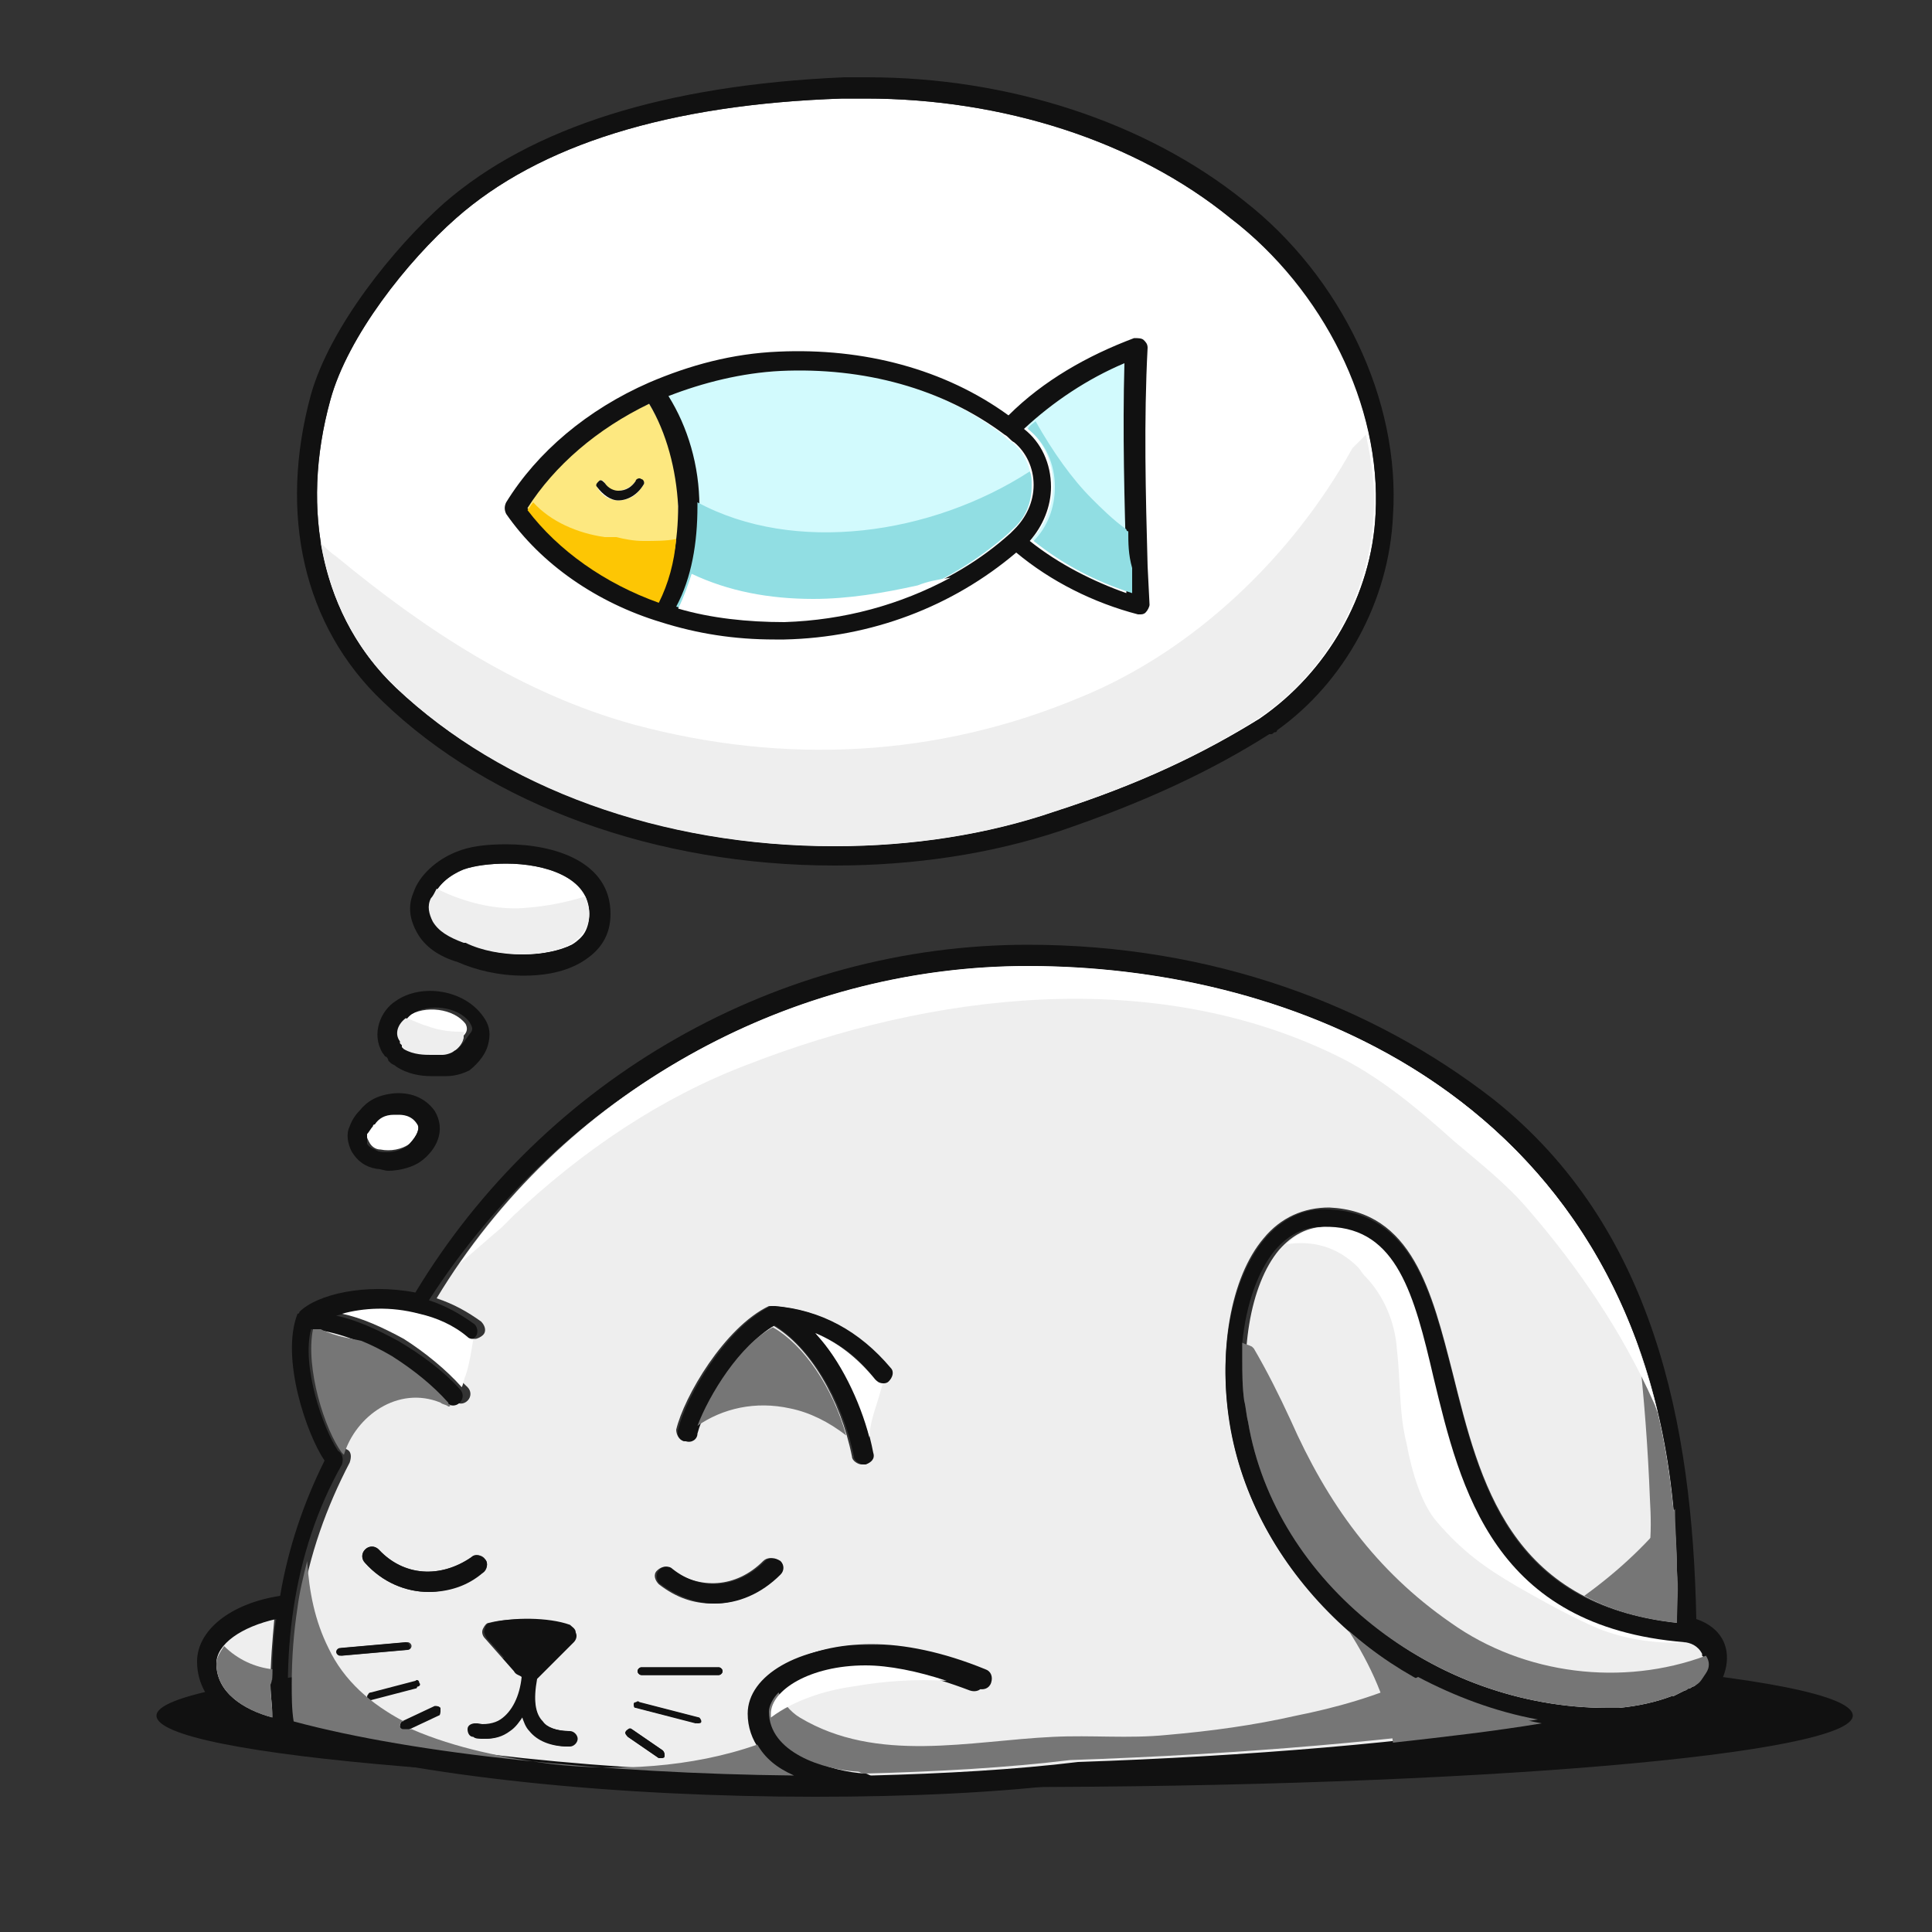 <?xml version="1.0" encoding="utf-8"?>
<!-- Generator: Adobe Illustrator 22.1.0, SVG Export Plug-In . SVG Version: 6.00 Build 0)  -->
<svg version="1.1" id="Layer_1" xmlns="http://www.w3.org/2000/svg" xmlns:xlink="http://www.w3.org/1999/xlink" x="0px" y="0px"
	 viewBox="0 0 100 100" style="enable-background:new 0 0 100 100;" xml:space="preserve">
<rect x="0" y="0" width="100" height="100" fill="#333333" stroke="none"/>
<style type="text/css">
	.st0{fill:#111111;}
	.st1{fill:#EEEEEE;}
	.st2{fill:#767676;}
	.st3{fill:#FFFFFF;}
	.st4{fill:#D2FAFD;}
	.st5{fill:#FDE880;}
	.st6{fill:#91DEE3;}
	.st7{fill:#FDC604;}
</style>
<path class="st0" d="M95.9,88.8c0,2-19.6,3.7-43.9,3.7c-24.2,0-43.9-1.6-43.9-3.7c0-2,19.6-3.7,43.9-3.7
	C76.3,85.1,95.9,86.7,95.9,88.8z"/>
<g>
	<path class="st1" d="M63.7,73.9c-0.7-3.9,0-7.8,1.7-9.8c0.9-1.1,2.1-1.6,3.4-1.6c4.3,0.2,5.3,4.3,6.4,8.6
		C76.6,76.7,78.1,83,86.8,84c0-0.9,0.1-1.8,0-2.7C86.4,58.2,68.5,50,53.2,50c-12.5,0-24.2,6.6-30.6,17.2c0.9,0.3,1.6,0.7,2.3,1.2
		c0.2,0.2,0.3,0.5,0.1,0.7c-0.1,0.1-0.3,0.2-0.4,0.2c-0.1,0-0.2,0-0.3-0.1c-0.7-0.6-1.6-1-2.5-1.2c-1.5-0.4-2.9-0.3-4,0
		c1,0.2,2.1,0.7,3.2,1.3c1.2,0.7,2.3,1.6,3.2,2.5c0.2,0.2,0.2,0.5,0,0.7c-0.2,0.2-0.5,0.2-0.7,0c-0.8-0.9-1.8-1.7-2.9-2.4
		c-1.4-0.9-2.9-1.3-4.1-1.4c-0.5,1.9,0.6,5.1,1.4,6.3c0,0,0,0,0,0c0.3,0.1,0.3,0.4,0.2,0.7c-1.2,2.3-2.1,4.8-2.5,7.4
		c-0.2,1.3-0.3,2.6-0.3,4c0,0.6,0,1.3,0.1,1.9c6.3,1.7,16.2,2.7,25.9,2.8c-1.3-0.7-2.2-1.8-2.2-3.2c0-2,2.6-3.5,6-3.5
		c1.7,0,3.7,0.4,5.9,1.3c0.3,0.1,0.4,0.4,0.3,0.7c-0.1,0.3-0.4,0.4-0.7,0.3c-2.1-0.8-3.9-1.2-5.5-1.2c-2.9,0-4.9,1.3-4.9,2.5
		c0,2.1,2.8,3,4.6,3.1c0.1,0,0.2,0.1,0.3,0.1c3.8-0.1,7.4-0.3,10.7-0.7c0,0,0,0,0,0c8.8-0.3,17.2-1,24.2-2.1
		C71.7,87.7,65,81.5,63.7,73.9z M24.4,80.6c0.2-0.2,0.6-0.1,0.7,0.1c0.2,0.2,0.1,0.6-0.1,0.7c-0.9,0.6-1.9,1-2.8,1
		c-1.2,0-2.4-0.5-3.3-1.5c-0.2-0.2-0.2-0.5,0-0.7c0.2-0.2,0.5-0.2,0.7,0C20.9,81.6,22.8,81.7,24.4,80.6z M17.7,85.7
		c-0.1,0-0.2-0.1-0.2-0.2c0-0.1,0.1-0.2,0.2-0.2l3.4-0.3c0.1,0,0.2,0.1,0.2,0.2c0,0.1-0.1,0.2-0.2,0.2L17.7,85.7
		C17.7,85.7,17.7,85.7,17.7,85.7z M19.2,88c-0.1,0-0.2-0.1-0.2-0.1c0-0.1,0-0.2,0.1-0.2l2.3-0.6c0.1,0,0.2,0,0.2,0.1
		c0,0.1,0,0.2-0.1,0.2L19.2,88C19.3,88,19.2,88,19.2,88z M22.7,88.7L21,89.5c0,0-0.1,0-0.1,0c-0.1,0-0.1,0-0.2-0.1
		c0-0.1,0-0.2,0.1-0.3l1.7-0.8c0.1,0,0.2,0,0.3,0.1C22.8,88.5,22.8,88.7,22.7,88.7z M28,89.1c0.3,0.3,0.8,0.5,1.4,0.5
		c0.2,0,0.4,0.2,0.4,0.4c0,0.2-0.2,0.4-0.4,0.4c-0.9,0-1.6-0.3-2-0.8c-0.2-0.2-0.3-0.5-0.4-0.8c-0.2,0.3-0.5,0.6-0.7,0.8
		c-0.4,0.3-0.8,0.4-1.3,0.4c-0.2,0-0.4,0-0.5-0.1c-0.2,0-0.3-0.2-0.3-0.4c0-0.2,0.2-0.3,0.4-0.3c0.5,0.1,1,0,1.3-0.2
		c0.6-0.4,1-1.2,1.1-2.2l0,0c-0.1-0.1-0.3-0.1-0.4-0.3l-1.5-1.7c-0.1-0.1-0.2-0.3-0.1-0.5c0.1-0.2,0.2-0.3,0.3-0.3
		c1.1-0.3,3-0.2,4.1,0.1c0.2,0.1,0.3,0.2,0.3,0.4c0,0.2,0,0.3-0.1,0.5l-1.6,1.6c-0.1,0.1-0.2,0.2-0.3,0.2c0,0,0,0.1,0,0.1
		c0,0,0,0,0,0C27.6,88,27.7,88.7,28,89.1z M34.4,90.9c0,0.1-0.1,0.1-0.2,0.1c0,0-0.1,0-0.1,0l-1.6-1.1c-0.1-0.1-0.1-0.2-0.1-0.3
		c0.1-0.1,0.2-0.1,0.3-0.1l1.6,1.1C34.4,90.7,34.4,90.8,34.4,90.9z M36.3,89.1c0,0.1-0.1,0.1-0.2,0.1c0,0,0,0,0,0l-3.1-0.8
		c-0.1,0-0.2-0.1-0.1-0.2c0-0.1,0.1-0.2,0.2-0.1l3.1,0.8C36.2,88.9,36.3,89,36.3,89.1z M37.2,86.7l-4,0c0,0,0,0,0,0
		c-0.1,0-0.2-0.1-0.2-0.2c0-0.1,0.1-0.2,0.2-0.2l4,0c0,0,0,0,0,0c0.1,0,0.2,0.1,0.2,0.2C37.4,86.6,37.3,86.7,37.2,86.7z M40.3,81.5
		c-1,1-2.2,1.5-3.4,1.5c-1,0-1.9-0.3-2.8-1c-0.2-0.2-0.3-0.5-0.1-0.7c0.2-0.2,0.5-0.3,0.7-0.1c1.5,1.1,3.4,1,4.8-0.4
		c0.2-0.2,0.5-0.2,0.7,0C40.5,81,40.5,81.3,40.3,81.5z M45.9,71.5c-0.1,0.1-0.2,0.1-0.3,0.1c-0.2,0-0.3-0.1-0.4-0.2
		c-0.9-1.1-1.9-1.9-3.1-2.4c1.5,1.7,2.5,4.1,3,6.2c0.1,0.3-0.1,0.6-0.4,0.6c0,0-0.1,0-0.1,0c-0.2,0-0.5-0.2-0.5-0.4
		c-0.6-3-2.2-5.7-4.1-6.8c-1.9,1-3.7,4.2-4,5.6c-0.1,0.3-0.4,0.4-0.6,0.4c-0.3-0.1-0.4-0.4-0.4-0.6c0.4-1.7,2.5-5.3,4.8-6.4
		c0,0,0,0,0,0c0,0,0,0,0,0c0,0,0,0,0,0c0,0,0,0,0.1,0c0,0,0,0,0,0c0,0,0,0,0.1,0c0,0,0,0,0,0c0,0,0,0,0,0c2.5,0.2,4.4,1.3,6,3.2
		C46.2,71,46.2,71.4,45.9,71.5z"/>
	<path class="st1" d="M88.2,86.7c0.2-0.3,0.3-0.8,0.1-1.1c-0.2-0.4-0.6-0.6-1-0.6c0,0,0,0,0,0c0,0-0.1,0-0.2,0
		c-9.9-0.8-11.6-7.9-13-13.7c-1-4.3-1.9-7.7-5.4-7.8c-0.1,0-0.1,0-0.1,0c-0.9,0-1.7,0.4-2.4,1.2c-1.5,1.8-2.1,5.4-1.5,9
		c1.5,8.3,9.7,14.8,18.6,14.8c0,0,0,0,0,0c0.2,0,0.4,0,0.6,0c1.1,0,2-0.2,2.7-0.6c0,0,0,0,0,0c0,0,0,0,0.1,0
		C87.4,87.6,87.9,87.2,88.2,86.7z"/>
	<path class="st1" d="M14.1,88.9c0-0.6-0.1-1.1-0.1-1.7c0-1.2,0.1-2.3,0.2-3.4c-1.8,0.4-3.1,1.3-3.1,2.3
		C11.2,87.6,12.6,88.5,14.1,88.9z"/>
	<path class="st0" d="M18.9,80.2c-0.2,0.2-0.2,0.5,0,0.7c0.9,1,2.1,1.5,3.3,1.5c1,0,2-0.3,2.8-1c0.2-0.2,0.3-0.5,0.1-0.7
		c-0.2-0.2-0.5-0.3-0.7-0.1c-1.6,1.1-3.5,1-4.8-0.4C19.4,80,19.1,80,18.9,80.2z"/>
	<path class="st0" d="M39.6,80.8c-1.4,1.4-3.3,1.6-4.8,0.4c-0.2-0.2-0.6-0.1-0.7,0.1c-0.2,0.2-0.1,0.6,0.1,0.7c0.8,0.6,1.8,1,2.8,1
		c1.2,0,2.4-0.5,3.4-1.5c0.2-0.2,0.2-0.5,0-0.7C40.1,80.6,39.8,80.6,39.6,80.8z"/>
	<path class="st0" d="M87.8,83.8c-0.2-10.1-2.2-20.3-10.5-26.9c-6.3-4.9-14.6-8-24.1-8c-12.9,0-25,6.9-31.7,18c-2.6-0.5-5.1,0.1-6,1
		c0,0,0,0,0,0c0,0,0,0,0,0c0,0,0,0.1-0.1,0.1c0,0,0,0,0,0c-0.9,2.3,0.5,6.3,1.4,7.6c-1.1,2.2-1.9,4.6-2.3,7
		c-2.6,0.4-4.3,1.8-4.3,3.4c0,2.4,2.5,3.7,4.7,4C21.5,92,32.1,93,42.2,93c4.7,0,9.4-0.2,13.4-0.7C66.2,92,76.3,91,84,89.5
		c1.1,0,2.2-0.3,3-0.6l0.1,0c0.1,0,0.1-0.1,0.2-0.1C89.5,87.7,90.4,84.7,87.8,83.8z M14.1,88.9c-1.5-0.4-2.9-1.3-2.9-2.8
		c0-1,1.3-1.9,3.1-2.3c-0.2,1.1-0.2,2.3-0.2,3.4C14.1,87.8,14.1,88.4,14.1,88.9z M55.5,91.3C55.5,91.3,55.5,91.3,55.5,91.3
		c-3.3,0.4-7,0.6-10.8,0.7c-0.1-0.1-0.2-0.1-0.3-0.1c-1.8-0.1-4.6-1-4.6-3.1c0-1.2,2-2.5,4.9-2.5c1.6,0,3.4,0.4,5.5,1.2
		c0.3,0.1,0.6,0,0.7-0.3c0.1-0.3,0-0.6-0.3-0.7c-2.2-0.9-4.2-1.3-5.9-1.3c-3.3,0-6,1.5-6,3.5c0,1.4,0.9,2.5,2.2,3.2
		c-9.6-0.1-19.5-1.1-25.9-2.8c-0.1-0.6-0.1-1.3-0.1-1.9c0-1.3,0.1-2.7,0.3-4c0.4-2.6,1.2-5.1,2.5-7.4c0.1-0.3,0-0.6-0.2-0.7
		c0,0,0,0,0,0c-0.8-1.2-1.9-4.4-1.4-6.3c1.2,0.1,2.6,0.6,4.1,1.4c1.1,0.7,2.1,1.5,2.9,2.4c0.2,0.2,0.5,0.2,0.7,0
		c0.2-0.2,0.2-0.5,0-0.7c-0.8-0.9-2-1.8-3.2-2.5c-1.1-0.6-2.2-1.1-3.2-1.3c1.1-0.3,2.5-0.4,4,0c1,0.3,1.8,0.7,2.5,1.2
		c0.1,0.1,0.2,0.1,0.3,0.1c0.2,0,0.3-0.1,0.4-0.2c0.2-0.2,0.1-0.6-0.1-0.7c-0.7-0.5-1.4-0.9-2.3-1.2C29.1,56.6,40.8,50,53.2,50
		c15.3,0,33.2,8.2,33.6,31.3c0,0.9,0,1.8,0,2.7c-8.7-0.9-10.2-7.2-11.6-12.8c-1.1-4.3-2.1-8.4-6.4-8.6c-1.3-0.1-2.5,0.5-3.4,1.6
		c-1.7,2.1-2.4,5.9-1.7,9.8c1.4,7.6,8.1,13.8,16,15.3C72.8,90.3,64.4,91,55.5,91.3z M88.3,86.6C88.3,86.7,88.3,86.7,88.3,86.6
		c-0.2,0.3-0.3,0.4-0.5,0.6c0,0-0.1,0.1-0.2,0.1c0,0-0.1,0.1-0.2,0.1c0,0,0,0,0,0c-0.1,0-0.1,0.1-0.2,0.1c-0.2,0.1-0.4,0.2-0.6,0.3
		c0,0,0,0-0.1,0c0,0,0,0,0,0c-0.8,0.3-1.7,0.5-2.7,0.6c-0.2,0-0.4,0-0.6,0h0c-9,0-17.2-6.5-18.6-14.8c-0.1-0.4-0.1-0.7-0.2-1.1
		c-0.1-0.7-0.1-1.5-0.1-2.1c0-0.1,0-0.2,0-0.3c0-0.2,0-0.4,0-0.6c0.2-2,0.8-3.7,1.7-4.8c0.7-0.8,1.5-1.2,2.4-1.2c0,0,0.1,0,0.1,0
		c3.6,0.2,4.4,3.6,5.4,7.8c1.4,5.7,3.2,12.9,13,13.7c0.1,0,0.1,0,0.2,0c0.4,0,0.8,0.2,1,0.6c0,0,0,0.1,0,0.1
		C88.5,86,88.5,86.3,88.3,86.6C88.3,86.6,88.3,86.6,88.3,86.6z"/>
	<path class="st0" d="M21.2,85.2c0-0.1-0.1-0.2-0.2-0.2l-3.4,0.3c-0.1,0-0.2,0.1-0.2,0.2c0,0.1,0.1,0.2,0.2,0.2c0,0,0,0,0,0l3.4-0.3
		C21.2,85.4,21.3,85.3,21.2,85.2z"/>
	<path class="st0" d="M21.7,87.1c0-0.1-0.1-0.2-0.2-0.1l-2.3,0.6c-0.1,0-0.2,0.1-0.1,0.2c0,0.1,0.1,0.1,0.2,0.1c0,0,0,0,0,0l2.3-0.6
		C21.7,87.3,21.8,87.2,21.7,87.1z"/>
	<path class="st0" d="M22.5,88.4l-1.7,0.8c-0.1,0-0.1,0.2-0.1,0.3c0,0.1,0.1,0.1,0.2,0.1c0,0,0.1,0,0.1,0l1.7-0.8
		c0.1,0,0.1-0.2,0.1-0.3C22.8,88.3,22.6,88.3,22.5,88.4z"/>
	<path class="st0" d="M37.2,86.3C37.2,86.3,37.2,86.3,37.2,86.3l-4,0c-0.1,0-0.2,0.1-0.2,0.2c0,0.1,0.1,0.2,0.2,0.2c0,0,0,0,0,0l4,0
		c0.1,0,0.2-0.1,0.2-0.2C37.4,86.4,37.3,86.3,37.2,86.3z"/>
	<path class="st0" d="M36.1,88.9L33,88.1c-0.1,0-0.2,0-0.2,0.1c0,0.1,0,0.2,0.1,0.2l3.1,0.8c0,0,0,0,0,0c0.1,0,0.2-0.1,0.2-0.1
		C36.3,89,36.2,88.9,36.1,88.9z"/>
	<path class="st0" d="M34.3,90.6l-1.6-1.1c-0.1-0.1-0.2,0-0.3,0.1c-0.1,0.1,0,0.2,0.1,0.3l1.6,1.1c0,0,0.1,0,0.1,0
		c0.1,0,0.1,0,0.2-0.1C34.4,90.8,34.4,90.7,34.3,90.6z"/>
	<path class="st0" d="M40.1,67.6C40,67.6,40,67.6,40.1,67.6C40,67.6,40,67.6,40.1,67.6c-0.1,0-0.1,0-0.1,0c0,0,0,0,0,0
		c0,0,0,0-0.1,0c0,0,0,0,0,0c0,0,0,0,0,0c0,0,0,0,0,0c-2.3,1.1-4.4,4.7-4.8,6.4c-0.1,0.3,0.1,0.6,0.4,0.6c0.3,0.1,0.6-0.1,0.6-0.4
		c0.4-1.5,2.2-4.6,4-5.6c1.8,1.1,3.5,3.8,4.1,6.8c0,0.2,0.3,0.4,0.5,0.4c0,0,0.1,0,0.1,0c0.3-0.1,0.5-0.3,0.4-0.6
		c-0.4-2.1-1.4-4.5-3-6.2c1.2,0.5,2.2,1.2,3.1,2.4c0.1,0.1,0.3,0.2,0.4,0.2c0.1,0,0.2,0,0.3-0.1c0.2-0.2,0.3-0.5,0.1-0.7
		C44.5,68.9,42.5,67.8,40.1,67.6z"/>
	<path class="st0" d="M27.8,86.9C27.8,86.9,27.8,86.8,27.8,86.9c0.1-0.1,0.2-0.2,0.3-0.3l1.6-1.6c0.1-0.1,0.2-0.3,0.1-0.5
		c0-0.2-0.2-0.3-0.3-0.4c-1.1-0.4-3-0.4-4.1-0.1c-0.2,0-0.3,0.2-0.3,0.3c-0.1,0.2,0,0.3,0.1,0.5l1.5,1.7c0.1,0.1,0.2,0.2,0.4,0.3
		l0,0c-0.1,1-0.6,1.8-1.1,2.2c-0.4,0.3-0.8,0.3-1.3,0.2c-0.2,0-0.4,0.1-0.4,0.3c0,0.2,0.1,0.4,0.3,0.4c0.2,0,0.4,0.1,0.5,0.1
		c0.5,0,0.9-0.1,1.3-0.4c0.3-0.2,0.5-0.5,0.7-0.8c0.1,0.3,0.2,0.5,0.4,0.8c0.4,0.5,1.1,0.8,2,0.8c0.2,0,0.4-0.2,0.4-0.4
		c0-0.2-0.2-0.4-0.4-0.4c-0.7,0-1.2-0.2-1.4-0.5C27.7,88.7,27.6,88,27.8,86.9C27.8,86.9,27.8,86.9,27.8,86.9z"/>
	<path class="st2" d="M88.3,86.6C88.3,86.6,88.3,86.6,88.3,86.6c-0.2,0.3-0.3,0.5-0.5,0.6c0,0-0.1,0.1-0.2,0.1c0,0-0.1,0.1-0.2,0.1
		c0,0,0,0,0,0c0,0-0.1,0.1-0.2,0.1c-0.2,0.1-0.4,0.2-0.6,0.3c0,0,0,0-0.1,0c0,0,0,0,0,0c-0.8,0.3-1.7,0.5-2.7,0.6
		c-0.2,0-0.4,0-0.6,0h0c-9,0-17.2-6.5-18.6-14.8c-0.1-0.4-0.1-0.7-0.2-1.1c-0.1-0.7-0.1-1.5-0.1-2.1c0-0.1,0-0.2,0-0.3
		c0-0.2,0-0.4,0-0.6c0.2,0.1,0.3,0.1,0.5,0.2c0,0,0,0,0.1,0.1c0.7,1.2,1.3,2.4,1.9,3.7c1.9,4.3,4.4,7.8,8.3,10.5
		c3.8,2.7,8.9,3.3,13.2,1.7C88.5,86,88.5,86.3,88.3,86.6z"/>
	<path class="st2" d="M86.8,81.3c-0.1-4.4-0.8-8.2-2-11.6c0.3,2.6,0.5,5.3,0.6,7.9c0.1,1.7,0.1,3.7-0.9,5.2
		c-0.2,0.2-0.3,0.4-0.5,0.6c0.8,0.2,1.7,0.4,2.7,0.5C86.8,83,86.8,82.1,86.8,81.3z"/>
	<path class="st2" d="M69.8,84.4c1.1,1.7,2.1,3.8,2.3,5.8c2.7-0.3,5.3-0.6,7.7-1C76,88.5,72.5,86.8,69.8,84.4z"/>
	<path class="st2" d="M17.7,75.2c0,0,0.1,0.1,0.1,0.1c0.6-2,2.8-3.6,5-2.7c0.1,0.1,0.3,0.1,0.4,0.2c0.1,0,0.1,0,0.1-0.1
		c-0.1,0-0.1-0.1-0.1-0.1c-0.8-0.9-1.8-1.7-2.9-2.4c-0.5-0.3-1.1-0.6-1.6-0.8c0,0,0,0,0,0c-0.4-0.1-1.3-0.2-2.1-0.6
		c-0.1,0-0.2,0-0.4,0C15.8,70.8,16.8,74,17.7,75.2C17.6,75.2,17.7,75.2,17.7,75.2z"/>
	<path class="st2" d="M40.9,72.9c1,0.2,2,0.7,2.9,1.4c-0.7-2.5-2.2-4.7-3.8-5.6c-1.7,0.9-3.3,3.5-3.9,5.1
		C37.4,72.9,39.1,72.5,40.9,72.9z"/>
	<path class="st2" d="M86.7,78.1c-1.3,1.7-2.9,3.2-4.7,4.5c1.3,0.7,2.9,1.2,4.8,1.4c0-0.9,0.1-1.8,0-2.7
		C86.8,80.2,86.7,79.1,86.7,78.1z"/>
	<path class="st2" d="M67.1,88.8c-2.2,0.5-4.4,0.8-6.7,1c-2,0.2-3.9,0-5.9,0.1c-4.3,0.2-9.1,1.4-13.1-1c-0.5-0.3-0.9-0.8-1.1-1.3
		c-0.3,0.3-0.5,0.7-0.5,1c0,2.1,2.8,3,4.6,3.1c0.1,0,0.2,0.1,0.3,0.1c3.8-0.1,7.4-0.3,10.7-0.7c0,0,0,0,0,0c8.8-0.3,17.2-1,24.2-2.1
		c-2.2-0.4-4.3-1.2-6.2-2.2C71.3,87.8,69.1,88.4,67.1,88.8z"/>
	<path class="st2" d="M39.2,90.3c-3.4,1.2-7.3,1.4-10.7,1c-2.3-0.3-4.9-0.8-7.2-1.8L21,89.5c0,0-0.1,0-0.1,0c-0.1,0-0.1,0-0.2-0.1
		c0-0.1,0-0.2,0.1-0.3l0.1,0c-1.7-0.9-3.1-2.1-3.9-3.8c-0.7-1.4-1-2.9-1.1-4.5c-0.2,0.8-0.4,1.6-0.5,2.4c-0.2,1.3-0.3,2.6-0.3,4
		c0,0.6,0,1.3,0.1,1.9c6.3,1.7,16.2,2.7,25.9,2.8C40.2,91.5,39.6,91,39.2,90.3z"/>
	<path class="st2" d="M14.1,86.4c-0.9-0.1-1.8-0.5-2.5-1.2c-0.2,0.3-0.4,0.6-0.4,0.9c0,1.5,1.4,2.4,2.9,2.8c0-0.6-0.1-1.1-0.1-1.7
		C14.1,87,14.1,86.7,14.1,86.4z"/>
	<path class="st3" d="M26.6,62.9c3.5-3.3,7.6-6.1,12.1-7.8c9.5-3.7,20.9-5.1,30.4-0.5c2.3,1.1,4.3,2.8,6.2,4.5
		c1.3,1.1,2.7,2.2,3.8,3.5c2.6,3,4.9,6.4,6.5,10c0.1,0.2,0.1,0.3,0.2,0.5C81.8,56.2,66.5,50,53.2,50c-11.7,0-22.7,5.8-29.4,15.4
		c0.7-0.6,1.5-1.3,2.2-1.9C26.2,63.3,26.4,63.1,26.6,62.9z"/>
	<path class="st3" d="M87.4,85C87.4,85,87.4,85,87.4,85c-0.1,0-0.1,0-0.2,0c-9.9-0.8-11.6-7.9-13-13.7c-1-4.3-1.9-7.7-5.4-7.8
		c-0.1,0-0.1,0-0.1,0c-0.8,0-1.5,0.3-2.1,0.9c1.3-0.2,2.6,0.1,3.7,1.2c0.1,0.1,0.2,0.3,0.3,0.4c1,1,1.6,2.4,1.7,3.8
		c0.2,1.7,0.1,3.3,0.5,4.9c0.3,1.6,0.8,3.2,1.6,4.1c1.3,1.5,2.4,2.3,4.1,3.3c1.4,0.8,3.2,1.8,4.5,2.3C84.4,84.9,85.9,85.1,87.4,85
		C87.4,85.1,87.4,85.1,87.4,85z"/>
	<path class="st3" d="M49,87c-1.5-0.5-3-0.8-4.2-0.8c-2.9,0-4.9,1.3-4.9,2.5c0,0.1,0,0.1,0,0.2c1.2-0.9,2.8-1.4,4.2-1.6
		C45.8,87,47.4,86.9,49,87z"/>
	<path class="st3" d="M23.9,71.8c0.1-0.2,0.1-0.4,0.2-0.6c0.2-0.6,0.3-1.3,0.4-1.9c0,0,0,0,0,0c-0.1,0-0.2,0-0.3-0.1
		c-0.7-0.6-1.6-1-2.5-1.2c-1.5-0.4-2.9-0.3-4,0c1,0.2,2.1,0.7,3.2,1.3C22,70,23.1,70.9,23.9,71.8z"/>
	<path class="st3" d="M45.4,72.6c0.1-0.3,0.2-0.7,0.3-1c0,0,0,0,0,0c-0.2,0-0.3-0.1-0.4-0.2c-0.9-1.1-1.9-1.9-3.1-2.4
		c1.3,1.4,2.3,3.5,2.8,5.4C45,73.9,45.2,73.2,45.4,72.6z"/>
</g>
<g>
	<path class="st3" d="M71.2,26.6c-0.2,4.2-2.5,8.2-6,10.6l0,0c0,0,0,0,0,0c0,0,0,0,0,0c0,0,0,0,0,0C62.3,39,59,40.6,54.6,42
		c-3.5,1.2-7.4,1.8-11.4,1.8c0,0,0,0,0,0c-8.9,0-17.2-3-22.7-8.2c-3.8-3.6-5-9.1-3.4-14.9c0.9-3.3,4-7.2,6.5-9.4
		c4.3-3.8,11-5.9,20-6.2c0.4,0,0.8,0,1.2,0c7.1,0,14,2.2,18.9,6.2C68.6,15,71.5,21,71.2,26.6z"/>
	<path class="st3" d="M26.2,44.7c-0.8,0-1.7,0.1-2.2,0.3c-0.7,0.3-1.4,0.8-1.6,1.5c-0.2,0.4-0.1,0.8,0.1,1.2
		c0.3,0.5,0.8,0.8,1.6,1.1c0,0,0.1,0,0.1,0c0.8,0.4,1.9,0.6,2.9,0.6c1,0,1.9-0.2,2.5-0.5c0.6-0.4,1-0.9,1-1.6
		C30.5,45.4,28.2,44.7,26.2,44.7z"/>
	<path class="st3" d="M24.1,53c-0.6-0.8-2.1-1-3-0.4c-0.4,0.3-0.7,0.8-0.4,1.3c0,0,0,0,0,0.1c0,0,0,0,0.1,0.1c0,0,0,0,0,0l0,0.1
		c0,0,0,0,0,0c0,0,0,0,0,0c0,0,0.1,0.1,0.1,0.1c0.5,0.3,1.1,0.3,1.4,0.3c0.1,0,0.1,0,0.2,0l0.1,0c0.1,0,0.1,0,0.2,0c0,0,0,0,0,0
		c0.1,0,0.1,0,0.1,0c0,0,0,0,0,0c0,0,0,0,0,0c0,0,0,0,0,0c0.2,0,0.5-0.1,0.6-0.2c0.3-0.2,0.5-0.5,0.5-0.8
		C24.2,53.4,24.2,53.2,24.1,53z"/>
	<path class="st3" d="M21.6,58.1c-0.3-0.4-0.8-0.5-1-0.5c-0.1,0-0.1,0-0.2,0c-0.5,0.1-0.8,0.3-1,0.5c0,0,0,0.1-0.1,0.1
		c-0.1,0.1-0.2,0.3-0.3,0.4c-0.1,0.1,0,0.3,0.1,0.5c0.1,0.2,0.3,0.4,0.6,0.4c0.5,0.1,1.1,0,1.5-0.3C21.4,59,21.8,58.5,21.6,58.1z"/>
	<path class="st0" d="M20.3,56.6c-0.8,0.1-1.3,0.4-1.7,0.9c-0.2,0.2-0.4,0.5-0.5,0.8c-0.2,0.4-0.1,0.9,0.1,1.3
		c0.3,0.5,0.7,0.8,1.3,0.9c0.2,0,0.4,0.1,0.6,0.1c0.6,0,1.3-0.2,1.7-0.5c0.8-0.6,1.3-1.6,0.7-2.6C22,56.8,21.2,56.5,20.3,56.6z
		 M21.1,59.3c-0.4,0.3-1,0.4-1.5,0.3c-0.2-0.1-0.5-0.2-0.6-0.4C19,59,19,58.8,19,58.7c0.1-0.1,0.2-0.3,0.3-0.4c0,0,0-0.1,0.1-0.1
		c0.2-0.3,0.5-0.5,1-0.5c0.1,0,0.1,0,0.2,0c0.2,0,0.7,0,1,0.5C21.8,58.5,21.4,59,21.1,59.3z"/>
	<path class="st0" d="M20.5,51.8c-0.8,0.5-1.3,1.7-0.7,2.7c0.1,0.1,0.1,0.2,0.2,0.2l0,0c0,0,0.1,0.1,0.1,0.2c0,0,0,0,0.1,0.1
		c0.1,0.1,0.2,0.1,0.3,0.2c0.6,0.4,1.3,0.5,1.8,0.5c0.1,0,0.1,0,0.2,0c0.1,0,0.2,0,0.3,0l0.1,0c0.1,0,0.1,0,0.2,0c0,0,0,0,0,0
		c0,0,0,0,0,0c0,0,0,0,0,0c0.4,0,0.8-0.1,1.2-0.3c0.5-0.4,0.9-0.9,1-1.5c0.1-0.5,0-0.9-0.3-1.3C24,51.2,21.8,50.9,20.5,51.8z
		 M23.7,54.3c-0.1,0.1-0.4,0.1-0.6,0.2c0,0,0,0,0,0c0,0,0,0,0,0c0,0,0,0,0,0c0,0-0.1,0-0.1,0c0,0,0,0,0,0c-0.1,0-0.1,0-0.2,0l-0.1,0
		c-0.1,0-0.1,0-0.2,0c-0.3,0-0.9,0-1.4-0.3c-0.1,0-0.1-0.1-0.1-0.1c0,0,0,0,0,0c0,0,0,0,0,0l0-0.1c0,0,0,0,0,0c0,0,0,0-0.1-0.1
		c0,0,0,0,0-0.1c-0.3-0.4,0-1,0.4-1.3c0.9-0.6,2.4-0.4,3,0.4c0.1,0.2,0.2,0.3,0.1,0.5C24.1,53.8,23.9,54.1,23.7,54.3z"/>
	<path class="st0" d="M26.2,43.7c-1,0-1.9,0.1-2.6,0.4c-1,0.4-1.9,1.2-2.2,2.1c-0.3,0.7-0.2,1.4,0.2,2.1c0.4,0.7,1.1,1.2,2.1,1.5
		c0.9,0.4,2.1,0.7,3.4,0.7h0c0.8,0,2-0.1,3-0.7c1-0.6,1.5-1.4,1.5-2.5C31.6,44.6,28.7,43.7,26.2,43.7z M29.6,48.9
		c-0.6,0.3-1.5,0.5-2.5,0.5c-1.1,0-2.2-0.2-2.9-0.6c0,0-0.1,0-0.1,0c-0.8-0.2-1.3-0.6-1.6-1.1c-0.2-0.4-0.3-0.8-0.1-1.2
		c0.2-0.6,0.8-1.2,1.6-1.5c0.6-0.2,1.4-0.3,2.2-0.3c2,0,4.3,0.7,4.3,2.6C30.5,48,30.2,48.6,29.6,48.9z"/>
	<path class="st0" d="M64.4,10.4C59.3,6.3,52.2,4,44.9,4c-0.4,0-0.8,0-1.2,0C34.4,4.4,27.5,6.6,23,10.5c-2.6,2.3-5.9,6.4-6.9,9.9
		c-1.7,6.2-0.4,12,3.7,15.9c5.6,5.4,14.2,8.5,23.4,8.5c0,0,0,0,0,0c4.1,0,8.1-0.6,11.7-1.8c4.4-1.5,7.8-3.1,10.8-5c0,0,0,0,0,0
		c0,0,0,0,0,0c0,0,0,0,0,0l0.1,0c0.1,0,0.1-0.1,0.2-0.1c0.1,0,0.1-0.1,0.1-0.1c3.5-2.5,5.8-6.7,6-11.1
		C72.5,20.7,69.4,14.3,64.4,10.4z M71.2,26.6c-0.2,4.2-2.5,8.2-6,10.6l0,0c0,0,0,0,0,0c0,0,0,0,0,0c0,0,0,0,0,0
		C62.3,39,59,40.6,54.6,42c-3.5,1.2-7.4,1.8-11.4,1.8c0,0,0,0,0,0c-8.9,0-17.2-3-22.7-8.2c-3.8-3.6-5-9.1-3.4-14.9
		c0.9-3.3,4-7.2,6.5-9.4c4.3-3.8,11-5.9,20-6.2c0.4,0,0.8,0,1.2,0c7.1,0,14,2.2,18.9,6.2C68.5,15,71.5,21,71.2,26.6z"/>
	<g>
		<path class="st4" d="M58.3,18.7c-2,0.8-3.8,2-5.2,3.4c0,0,0,0,0,0c0.9,0.7,1.4,1.8,1.4,3c0,1.1-0.4,2.1-1.1,2.8
			c1.5,1.2,3.2,2.1,5.1,2.7l0-1.3C58.3,25.9,58.2,22.3,58.3,18.7z"/>
		<path class="st4" d="M52.2,27.6c0.1-0.1,0.1-0.1,0.2-0.2c0.7-0.6,1-1.4,1-2.3c0-0.9-0.4-1.7-1-2.2c-0.2-0.1-0.3-0.2-0.5-0.4
			c-3.1-2.4-7.3-3.6-11.6-3.3c-2,0.1-4,0.5-5.8,1.3c1,1.6,1.5,3.6,1.6,5.7c0,1.9-0.3,3.7-1.1,5.2c1.7,0.5,3.6,0.7,5.5,0.7
			C44.9,32,49.1,30.4,52.2,27.6z"/>
		<path class="st5" d="M34.1,31.1c0.7-1.4,1.1-3.1,1-4.9c0-1.9-0.6-3.8-1.5-5.3c-2.7,1.2-4.9,3.1-6.4,5.4
			C28.9,28.4,31.3,30.1,34.1,31.1z M31,24.9c0.1-0.1,0.3,0,0.3,0.1c0.2,0.4,0.5,0.4,0.7,0.4c0.3,0,0.7-0.2,0.9-0.5
			c0.1-0.1,0.2-0.2,0.3-0.1c0.1,0.1,0.2,0.2,0.1,0.3c-0.3,0.5-0.7,0.8-1.3,0.8c0,0,0,0,0,0c-0.5,0-0.9-0.3-1.1-0.7
			C30.9,25.1,30.9,25,31,24.9z"/>
		<path class="st0" d="M59.4,18c0-0.2-0.1-0.3-0.2-0.4c-0.1-0.1-0.3-0.1-0.5-0.1c-2.4,0.9-4.7,2.2-6.5,4c-3.3-2.4-7.5-3.5-11.9-3.3
			c-2.4,0.1-4.6,0.7-6.7,1.6c0,0,0,0,0,0c-3.2,1.4-5.8,3.6-7.4,6.2c-0.1,0.2-0.1,0.4,0,0.6c1.8,2.6,4.7,4.6,8,5.6c0,0,0,0,0,0h0
			c1.9,0.6,3.8,0.9,5.9,0.9c0.2,0,0.4,0,0.5,0c4.5-0.1,8.7-1.7,12-4.5c1.8,1.5,4,2.6,6.3,3.2c0,0,0.1,0,0.1,0c0.1,0,0.2,0,0.3-0.1
			c0.1-0.1,0.2-0.3,0.2-0.4l-0.1-2C59.3,25.6,59.2,21.8,59.4,18z M35.1,31.4c0.7-1.6,1.1-3.4,1.1-5.2c0-2.1-0.6-4.1-1.6-5.7
			c1.8-0.7,3.8-1.2,5.8-1.3c4.3-0.2,8.4,0.9,11.6,3.3c0.2,0.1,0.3,0.3,0.5,0.4c0.6,0.5,1,1.3,1,2.2c0,0.9-0.4,1.7-1,2.3
			c-0.1,0.1-0.1,0.1-0.2,0.2c-3.1,2.8-7.3,4.3-11.7,4.5C38.6,32.2,36.8,31.9,35.1,31.4z M33.6,20.9c0.9,1.5,1.4,3.4,1.5,5.3
			c0,1.8-0.3,3.4-1,4.9c-2.8-1-5.2-2.7-6.8-4.8C28.7,24.1,30.9,22.2,33.6,20.9z M53.3,28c0.7-0.8,1.1-1.8,1.1-2.8
			c0-1.2-0.5-2.3-1.4-3c0,0,0,0,0,0c1.5-1.4,3.3-2.6,5.2-3.4c-0.1,3.6,0,7.1,0.1,10.6l0,1.3C56.6,30.1,54.8,29.2,53.3,28z"/>
		<path class="st0" d="M32,25.9C32,25.9,32,25.9,32,25.9c0.5,0,1-0.3,1.3-0.8c0.1-0.1,0-0.3-0.1-0.3c-0.1-0.1-0.3,0-0.3,0.1
			c-0.2,0.3-0.5,0.5-0.9,0.5c-0.2,0-0.5-0.1-0.7-0.4c-0.1-0.1-0.2-0.2-0.3-0.1c-0.1,0.1-0.2,0.2-0.1,0.3
			C31.2,25.6,31.6,25.9,32,25.9z"/>
		<path class="st6" d="M36.1,26c0,0.1,0,0.1,0,0.2c0,1.9-0.3,3.7-1.1,5.2c1.7,0.5,3.6,0.7,5.5,0.7c4.4-0.1,8.5-1.7,11.7-4.5
			c0.1-0.1,0.1-0.1,0.2-0.2c0.7-0.6,1-1.4,1-2.3c0-0.2,0-0.5-0.1-0.7C48.2,27.7,41.1,28.7,36.1,26z"/>
		<path class="st3" d="M47.5,30.3c-1.8,0.4-3.6,0.7-5.4,0.7c-2.3,0-4.4-0.4-6.3-1.3c-0.2,0.6-0.4,1.2-0.7,1.8
			c1.7,0.5,3.6,0.7,5.5,0.7c3.1-0.1,6-0.9,8.6-2.3C48.5,30,48,30.1,47.5,30.3z"/>
		<path class="st7" d="M33.3,28c-0.5,0-1-0.1-1.4-0.2c-0.2,0-0.4,0-0.6,0c-1.4-0.2-2.8-0.8-3.7-1.8c-0.1,0.1-0.2,0.3-0.3,0.4
			c1.6,2.1,4,3.8,6.8,4.8c0.5-1,0.8-2.1,0.9-3.3C34.5,28,33.9,28,33.3,28z"/>
		<path class="st6" d="M58.4,27.5c-0.1,0-0.1-0.1-0.1-0.1c-0.7-0.5-1.3-1.1-1.8-1.6c-1-1-2-2.4-2.9-4c-0.1,0.1-0.3,0.2-0.4,0.4
			c0,0,0,0,0,0c0.9,0.7,1.4,1.8,1.4,3c0,1.1-0.4,2.1-1.1,2.8c1.5,1.2,3.2,2.1,5.1,2.7l0-1.3C58.4,28.7,58.4,28.1,58.4,27.5z"/>
	</g>
	<path class="st1" d="M70,23.2c-3.1,5.6-8.2,10.5-14.1,12.9c-7.4,3.1-15.3,3.5-23.1,1.4c-5.8-1.6-10.8-4.9-15.4-8.7
		c-0.3-0.2-0.5-0.4-0.8-0.7c0.5,2.9,1.8,5.5,3.9,7.5c5.5,5.2,13.7,8.2,22.7,8.2c0,0,0,0,0,0c4,0,7.9-0.6,11.4-1.8
		c4.3-1.4,7.7-3,10.5-4.8c0,0,0,0,0,0c0,0,0,0,0,0c0,0,0,0,0,0l0,0c3.5-2.3,5.8-6.4,6-10.6c0.1-1.4-0.1-2.7-0.4-4.1
		C70.5,22.7,70.3,22.9,70,23.2z"/>
	<path class="st1" d="M27.1,47c-1.5,0.1-3.1-0.3-4.5-1c-0.1,0.2-0.2,0.4-0.3,0.5c-0.2,0.4-0.1,0.8,0.1,1.2c0.3,0.5,0.8,0.8,1.6,1.1
		c0,0,0.1,0,0.1,0c0.8,0.4,1.9,0.6,2.9,0.6c1,0,1.9-0.2,2.5-0.5c0.6-0.4,1-0.9,1-1.6c0-0.3-0.1-0.6-0.2-0.9
		C29.3,46.7,28.4,46.9,27.1,47z"/>
	<path class="st1" d="M23.8,53.4c-0.6,0-1.2-0.1-1.7-0.3c-0.4-0.1-0.7-0.3-1.1-0.4c-0.4,0.3-0.6,0.8-0.3,1.2c0,0,0,0,0,0.1
		c0,0,0,0,0.1,0.1c0,0,0,0,0,0l0,0.1c0,0,0,0,0,0c0,0,0,0,0,0c0,0,0.1,0.1,0.1,0.1c0.5,0.3,1.1,0.3,1.4,0.3c0.1,0,0.1,0,0.2,0l0.1,0
		c0.1,0,0.1,0,0.2,0c0,0,0,0,0,0c0.1,0,0.1,0,0.1,0h0c0,0,0,0,0,0c0,0,0,0,0,0c0.2,0,0.5-0.1,0.6-0.2c0.3-0.2,0.5-0.5,0.5-0.8
		c0,0,0-0.1,0-0.1C24.1,53.4,23.9,53.4,23.8,53.4z"/>
</g>
</svg>
